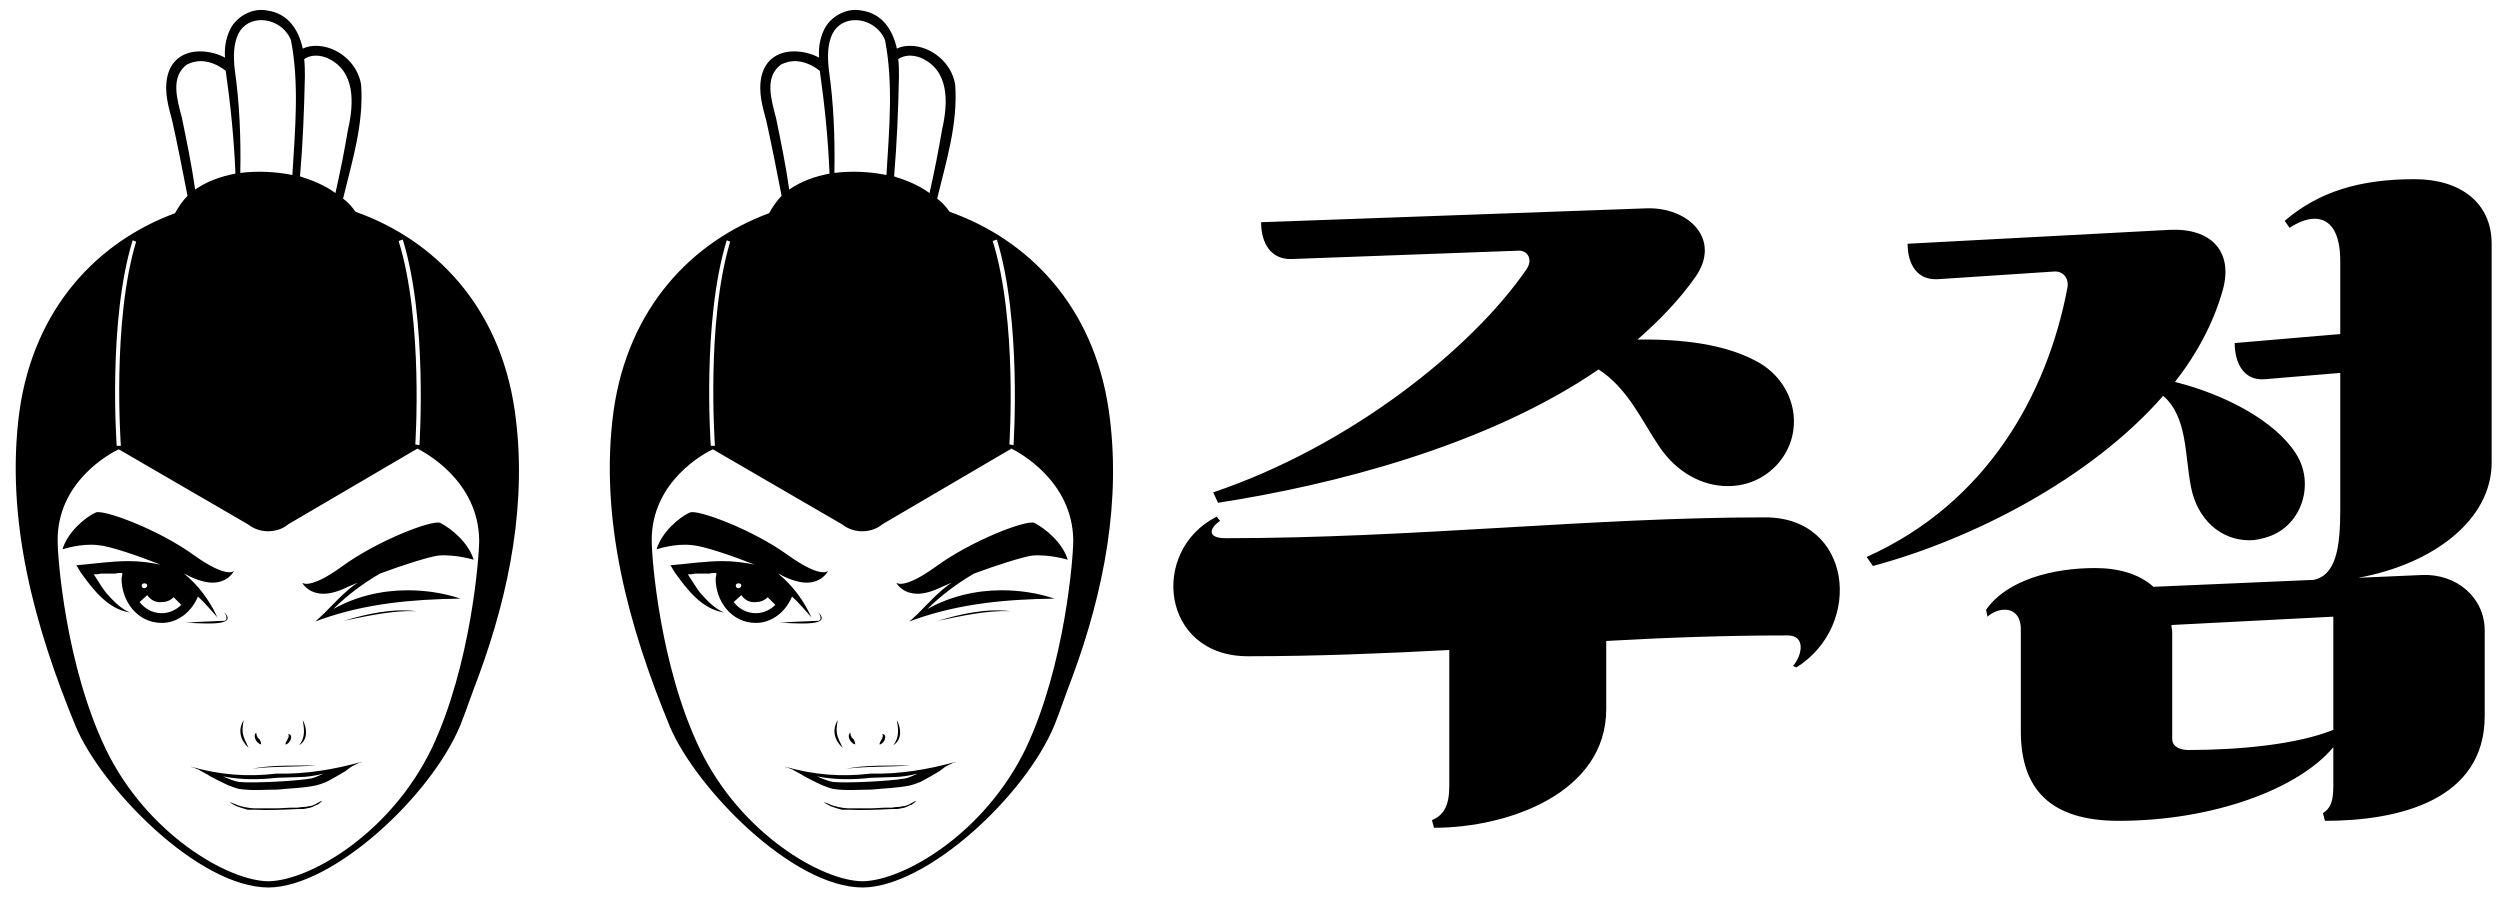 <svg width="144" height="52" viewBox="0 0 144 52" fill="none" xmlns="http://www.w3.org/2000/svg">
    <path
        d="M10.081 12.28C10.281 11.92 10.521 11.56 10.801 11.28C10.521 9.84 10.241 8.4 9.921 6.96C9.721 6.2 9.441 5.32 9.641 4.4C9.881 3.36 10.681 2.96 11.521 2.96C12.001 2.96 12.521 3.08 12.961 3.32C12.921 2.76 13.001 2.24 13.241 1.72C13.601 0.96 14.521 0.44 15.361 0.6C16.601 0.76 17.201 1.72 17.441 2.8C17.681 2.68 17.961 2.64 18.201 2.64C19.401 2.64 20.601 3.6 20.801 4.88C20.961 7.16 20.281 9.28 19.761 11.44C20.041 11.64 20.281 11.92 20.481 12.2C25.001 13.8 28.761 17.6 29.641 23.6C30.401 28.8 29.361 34.08 27.561 38.96C27.161 40 26.841 40.96 26.521 41.76C24.841 45.84 19.201 51.08 15.481 51.12C11.401 51.12 5.841 45.36 4.361 41.84C2.001 36.12 0.281 29.92 1.121 23.68C1.961 17.72 5.641 13.92 10.081 12.28ZM13.841 9.96C14.801 9.84 15.841 9.88 16.841 10.08C17.001 7.44 17.241 4.8 16.761 2.32C16.481 1.6 15.761 1.16 15.041 1.16C14.521 1.16 14.001 1.4 13.721 1.96C13.441 2.56 13.441 3.28 13.521 4C13.801 5.96 13.881 7.96 13.841 9.96ZM17.281 10.16C18.041 10.4 18.721 10.68 19.321 11.12C19.601 9.88 19.841 8.68 20.041 7.48C20.401 5.92 20.481 4.04 18.801 3.32C18.241 3.12 17.841 3.2 17.521 3.4C17.561 3.76 17.561 4.08 17.561 4.4C17.521 6.36 17.441 8.28 17.281 10.16ZM11.241 10.92C11.921 10.44 12.721 10.16 13.561 10C13.481 8 13.281 6.04 13.001 4.08C12.601 3.76 12.081 3.52 11.561 3.52C11.281 3.52 11.001 3.6 10.761 3.72C9.801 4.44 10.201 5.72 10.481 6.8C10.761 8.16 11.041 9.52 11.241 10.92ZM23.921 25.6L24.161 25.64C24.161 25.56 24.641 18.48 23.201 13.8L22.961 13.88C24.401 18.52 23.921 25.56 23.921 25.6ZM6.721 25.68H6.961C6.961 25.6 6.441 18.56 7.841 13.92L7.641 13.84C6.201 18.52 6.721 25.6 6.721 25.68ZM24.041 25.84L16.601 30.2C16.281 30.48 15.841 30.6 15.441 30.6C15.041 30.6 14.641 30.48 14.281 30.2L6.841 25.88C6.401 26.08 3.281 27.72 3.321 31.16C3.321 32.2 3.801 38.36 6.081 43.12C8.441 48.04 13.161 50.76 15.481 50.76C17.841 50.72 22.521 48 24.881 43.08C27.121 38.32 27.601 32.12 27.601 31.12C27.561 27.68 24.441 26.04 24.041 25.84ZM6.641 33.04H5.801C5.681 33.08 5.561 33.08 5.401 33.08C5.641 33.44 5.841 33.8 6.121 34.16C6.521 34.6 6.921 35.04 7.481 35.28C6.201 35.08 5.361 33.96 4.641 32.96L4.401 32.56C5.361 32.48 6.401 32.32 7.401 32.32C8.041 32.32 8.641 32.4 9.241 32.52C7.921 32 6.281 31.44 5.641 31.4C4.681 31.28 3.601 31.64 3.601 31.64C3.881 30.68 4.881 29.8 5.521 29.52C5.921 29.32 9.121 30.48 11.201 32C13.121 33.36 13.481 32.88 13.481 32.88C13.481 32.88 13.161 33.56 12.241 33.56C11.881 33.56 11.401 33.44 10.841 33.16C10.801 33.12 10.681 33.08 10.601 33.04C11.441 33.72 12.081 34.6 12.521 35.56C12.161 35.16 11.801 34.72 11.401 34.36C11.041 35.24 10.241 35.88 9.321 35.88C7.921 35.88 7.001 34.64 7.001 33.32L7.041 33.12C7.041 33.08 7.041 33.04 7.041 33C6.921 33 6.761 33 6.641 33.04ZM18.161 35.8L18.641 35.36C19.281 34.72 19.881 34.04 20.601 33.56C20.401 33.64 20.161 33.76 20.041 33.8C19.481 34.08 19.001 34.2 18.641 34.2C17.721 34.2 17.401 33.56 17.401 33.56C17.401 33.56 17.801 34 19.681 32.64C21.761 31.12 24.921 29.92 25.361 30.12C26.001 30.44 27.001 31.28 27.281 32.24C27.281 32.24 26.241 31.92 25.241 32C24.681 32.08 23.161 32.56 21.881 33.04C20.921 33.6 20.001 34.28 19.201 35.08C20.481 34.36 21.961 34 23.481 34C24.521 34 25.561 34.16 26.521 34.48C23.721 34.52 21.081 34.76 18.481 35.68L18.161 35.8ZM8.321 33.88C8.401 33.88 8.481 33.8 8.481 33.72C8.481 33.64 8.401 33.6 8.321 33.6C8.241 33.6 8.161 33.64 8.161 33.72C8.161 33.84 8.241 33.88 8.321 33.88ZM8.481 34.28L8.041 34.68C8.321 35.04 8.761 35.32 9.321 35.32C9.761 35.32 10.161 35.12 10.441 34.84L10.001 34.4C9.801 34.6 9.561 34.68 9.321 34.68C8.961 34.72 8.681 34.56 8.481 34.28ZM19.801 35.76C21.121 35.36 22.561 35.04 23.961 35.2C22.561 35.16 21.161 35.48 19.801 35.76ZM10.681 35.88C11.401 35.8 12.161 35.8 12.881 35.76C13.161 35.76 13.041 35.4 12.881 35.24C13.921 36.2 11.161 35.84 10.681 35.88ZM14.321 43.08C13.841 42.64 13.681 42.04 14.041 41.48C13.881 42.24 14.001 42.4 14.321 43.08ZM17.241 42.92C17.601 42.44 17.521 42 17.441 41.48C17.681 41.92 17.761 42.6 17.241 42.92ZM14.841 42.48L14.961 42.6C15.001 42.68 15.041 42.76 15.041 42.88C14.801 42.84 14.521 42.4 14.761 42.2C14.761 42.32 14.801 42.4 14.841 42.48ZM16.441 42.88C16.441 42.68 16.721 42.48 16.601 42.28C16.961 42.32 16.681 42.88 16.441 42.88ZM11.401 44.32L11.121 44.2C11.081 44.2 11.041 44.2 11.001 44.16C12.681 44.64 14.241 44.76 15.921 44.56C17.641 44.6 19.241 44.32 20.841 43.88C20.801 43.92 20.761 43.92 20.721 43.92L20.481 44.04C20.481 44.04 20.481 44.04 20.441 44.04L20.401 44.08C20.281 44.12 20.121 44.24 19.921 44.4C20.001 44.36 18.721 45.12 18.681 45.08C18.681 45.08 18.521 45.16 18.201 45.24C17.441 45.4 16.721 45.4 16.001 45.48C15.241 45.48 14.521 45.56 13.761 45.44C13.441 45.36 13.281 45.28 13.281 45.28C13.281 45.32 11.921 44.64 12.001 44.64C11.761 44.52 11.561 44.4 11.481 44.36L11.441 44.32H11.401ZM14.521 44.28C15.721 44.04 17.001 44.12 18.241 44.08C17.001 44.2 15.761 44.12 14.521 44.28ZM12.841 44.72C13.201 44.88 13.521 45 13.761 45.04C14.521 45.12 17.001 45 17.921 44.84C18.121 44.8 18.361 44.68 18.641 44.56C18.161 44.68 17.681 44.76 17.201 44.76L15.961 44.8C14.881 44.92 13.881 44.92 12.841 44.72ZM13.561 46.4C13.241 46.24 13.041 46.12 13.561 46.32C13.761 46.44 14.361 46.56 14.641 46.56H15.921C16.241 46.56 16.561 46.52 16.761 46.52C17.001 46.52 17.161 46.52 17.161 46.52C17.361 46.48 17.521 46.48 17.521 46.48C17.521 46.48 17.641 46.48 17.761 46.44C17.921 46.44 18.121 46.36 18.241 46.28C18.721 46 18.561 46.16 18.281 46.36C18.281 46.32 18.121 46.44 17.881 46.52C17.681 46.56 17.481 46.6 17.481 46.6C17.481 46.6 17.361 46.6 17.161 46.6C16.321 46.64 15.481 46.68 14.641 46.64C14.441 46.64 14.321 46.64 14.321 46.64C14.321 46.68 13.481 46.4 13.561 46.4ZM44.3 12.28C44.5 11.92 44.74 11.56 45.02 11.28C44.74 9.84 44.46 8.4 44.14 6.96C43.94 6.2 43.66 5.32 43.86 4.4C44.1 3.36 44.9 2.96 45.74 2.96C46.22 2.96 46.74 3.08 47.18 3.32C47.14 2.76 47.22 2.24 47.46 1.72C47.82 0.96 48.74 0.44 49.58 0.6C50.82 0.76 51.42 1.72 51.66 2.8C51.9 2.68 52.18 2.64 52.42 2.64C53.62 2.64 54.82 3.6 55.02 4.88C55.18 7.16 54.5 9.28 53.98 11.44C54.26 11.64 54.5 11.92 54.7 12.2C59.22 13.8 62.98 17.6 63.86 23.6C64.62 28.8 63.58 34.08 61.78 38.96C61.38 40 61.06 40.96 60.74 41.76C59.06 45.84 53.42 51.08 49.7 51.12C45.62 51.12 40.06 45.36 38.58 41.84C36.22 36.12 34.5 29.92 35.34 23.68C36.18 17.72 39.86 13.92 44.3 12.28ZM48.06 9.96C49.02 9.84 50.06 9.88 51.06 10.08C51.22 7.44 51.46 4.8 50.98 2.32C50.7 1.6 49.98 1.16 49.26 1.16C48.74 1.16 48.22 1.4 47.94 1.96C47.66 2.56 47.66 3.28 47.74 4C48.02 5.96 48.1 7.96 48.06 9.96ZM51.5 10.16C52.26 10.4 52.94 10.68 53.54 11.12C53.82 9.88 54.06 8.68 54.26 7.48C54.62 5.92 54.7 4.04 53.02 3.32C52.46 3.12 52.06 3.2 51.74 3.4C51.78 3.76 51.78 4.08 51.78 4.4C51.74 6.36 51.66 8.28 51.5 10.16ZM45.46 10.92C46.14 10.44 46.94 10.16 47.78 10C47.7 8 47.5 6.04 47.22 4.08C46.82 3.76 46.3 3.52 45.78 3.52C45.5 3.52 45.22 3.6 44.98 3.72C44.02 4.44 44.42 5.72 44.7 6.8C44.98 8.16 45.26 9.52 45.46 10.92ZM58.14 25.6L58.38 25.64C58.38 25.56 58.86 18.48 57.42 13.8L57.18 13.88C58.62 18.52 58.14 25.56 58.14 25.6ZM40.94 25.68H41.18C41.18 25.6 40.66 18.56 42.06 13.92L41.86 13.84C40.42 18.52 40.94 25.6 40.94 25.68ZM58.26 25.84L50.82 30.2C50.5 30.48 50.06 30.6 49.66 30.6C49.26 30.6 48.86 30.48 48.5 30.2L41.06 25.88C40.62 26.08 37.5 27.72 37.54 31.16C37.54 32.2 38.02 38.36 40.3 43.12C42.66 48.04 47.38 50.76 49.7 50.76C52.06 50.72 56.74 48 59.1 43.08C61.34 38.32 61.82 32.12 61.82 31.12C61.78 27.68 58.66 26.04 58.26 25.84ZM40.86 33.04H40.02C39.9 33.08 39.78 33.08 39.62 33.08C39.86 33.44 40.06 33.8 40.34 34.16C40.74 34.6 41.14 35.04 41.7 35.28C40.42 35.08 39.58 33.96 38.86 32.96L38.62 32.56C39.58 32.48 40.62 32.32 41.62 32.32C42.26 32.32 42.86 32.4 43.46 32.52C42.14 32 40.5 31.44 39.86 31.4C38.9 31.28 37.82 31.64 37.82 31.64C38.1 30.68 39.1 29.8 39.74 29.52C40.14 29.32 43.34 30.48 45.42 32C47.34 33.36 47.7 32.88 47.7 32.88C47.7 32.88 47.38 33.56 46.46 33.56C46.1 33.56 45.62 33.44 45.06 33.16C45.02 33.12 44.9 33.08 44.82 33.04C45.66 33.72 46.3 34.6 46.74 35.56C46.38 35.16 46.02 34.72 45.62 34.36C45.26 35.24 44.46 35.88 43.54 35.88C42.14 35.88 41.22 34.64 41.22 33.32L41.26 33.12C41.26 33.08 41.26 33.04 41.26 33C41.14 33 40.98 33 40.86 33.04ZM52.38 35.8L52.86 35.36C53.5 34.72 54.1 34.04 54.82 33.56C54.62 33.64 54.38 33.76 54.26 33.8C53.7 34.08 53.22 34.2 52.86 34.2C51.94 34.2 51.62 33.56 51.62 33.56C51.62 33.56 52.02 34 53.9 32.64C55.98 31.12 59.14 29.92 59.58 30.12C60.22 30.44 61.22 31.28 61.5 32.24C61.5 32.24 60.46 31.92 59.46 32C58.9 32.08 57.38 32.56 56.1 33.04C55.14 33.6 54.22 34.28 53.42 35.08C54.7 34.36 56.18 34 57.7 34C58.74 34 59.78 34.16 60.74 34.48C57.94 34.52 55.3 34.76 52.7 35.68L52.38 35.8ZM42.54 33.88C42.62 33.88 42.7 33.8 42.7 33.72C42.7 33.64 42.62 33.6 42.54 33.6C42.46 33.6 42.38 33.64 42.38 33.72C42.38 33.84 42.46 33.88 42.54 33.88ZM42.7 34.28L42.26 34.68C42.54 35.04 42.98 35.32 43.54 35.32C43.98 35.32 44.38 35.12 44.66 34.84L44.22 34.4C44.02 34.6 43.78 34.68 43.54 34.68C43.18 34.72 42.9 34.56 42.7 34.28ZM54.02 35.76C55.34 35.36 56.78 35.04 58.18 35.2C56.78 35.16 55.38 35.48 54.02 35.76ZM44.9 35.88C45.62 35.8 46.38 35.8 47.1 35.76C47.38 35.76 47.26 35.4 47.1 35.24C48.14 36.2 45.38 35.84 44.9 35.88ZM48.54 43.08C48.06 42.64 47.9 42.04 48.26 41.48C48.1 42.24 48.22 42.4 48.54 43.08ZM51.46 42.92C51.82 42.44 51.74 42 51.66 41.48C51.9 41.92 51.98 42.6 51.46 42.92ZM49.06 42.48L49.18 42.6C49.22 42.68 49.26 42.76 49.26 42.88C49.02 42.84 48.74 42.4 48.98 42.2C48.98 42.32 49.02 42.4 49.06 42.48ZM50.66 42.88C50.66 42.68 50.94 42.48 50.82 42.28C51.18 42.32 50.9 42.88 50.66 42.88ZM45.62 44.32L45.34 44.2C45.3 44.2 45.26 44.2 45.22 44.16C46.9 44.64 48.46 44.76 50.14 44.56C51.86 44.6 53.46 44.32 55.06 43.88C55.02 43.92 54.98 43.92 54.94 43.92L54.7 44.04C54.7 44.04 54.7 44.04 54.66 44.04L54.62 44.08C54.5 44.12 54.34 44.24 54.14 44.4C54.22 44.36 52.94 45.12 52.9 45.08C52.9 45.08 52.74 45.16 52.42 45.24C51.66 45.4 50.94 45.4 50.22 45.48C49.46 45.48 48.74 45.56 47.98 45.44C47.66 45.36 47.5 45.28 47.5 45.28C47.5 45.32 46.14 44.64 46.22 44.64C45.98 44.52 45.78 44.4 45.7 44.36L45.66 44.32H45.62ZM48.74 44.28C49.94 44.04 51.22 44.12 52.46 44.08C51.22 44.2 49.98 44.12 48.74 44.28ZM47.06 44.72C47.42 44.88 47.74 45 47.98 45.04C48.74 45.12 51.22 45 52.14 44.84C52.34 44.8 52.58 44.68 52.86 44.56C52.38 44.68 51.9 44.76 51.42 44.76L50.18 44.8C49.1 44.92 48.1 44.92 47.06 44.72ZM47.78 46.4C47.46 46.24 47.26 46.12 47.78 46.32C47.98 46.44 48.58 46.56 48.86 46.56H50.14C50.46 46.56 50.78 46.52 50.98 46.52C51.22 46.52 51.38 46.52 51.38 46.52C51.58 46.48 51.74 46.48 51.74 46.48C51.74 46.48 51.86 46.48 51.98 46.44C52.14 46.44 52.34 46.36 52.46 46.28C52.94 46 52.78 46.16 52.5 46.36C52.5 46.32 52.34 46.44 52.1 46.52C51.9 46.56 51.7 46.6 51.7 46.6C51.7 46.6 51.58 46.6 51.38 46.6C50.54 46.64 49.7 46.68 48.86 46.64C48.66 46.64 48.54 46.64 48.54 46.64C48.54 46.68 47.7 46.4 47.78 46.4ZM70.159 28.96L69.879 28.36C77.719 25.72 84.759 20.12 87.919 15.52C88.319 14.96 87.999 14.4 87.439 14.44L74.399 14.92C73.199 14.96 72.639 14 72.639 12.8L94.839 12C97.239 11.92 99.159 13.76 97.679 15.92C96.759 17.24 95.599 18.44 94.319 19.56C96.959 19.52 99.319 19.84 101.079 20.76C103.399 21.92 104.079 24.8 102.399 26.72C101.639 27.56 100.639 28 99.519 28C98.079 28 96.559 27.24 95.519 25.64C94.599 24.28 93.759 22.36 92.079 21.28C85.599 25.72 76.639 27.96 70.159 28.96ZM82.599 47.68L82.479 47.24C83.159 46.96 83.479 46.4 83.479 45.28V37.44C79.679 37.64 75.799 37.8 71.879 37.8C66.879 37.8 66.199 31.72 70.079 29.76L70.279 30C69.639 30.44 69.519 31 70.599 31C81.399 31 91.719 29.8 101.679 29.8C106.679 29.8 107.359 36 103.479 38.44L103.279 38.36C103.799 37.76 104.039 36.6 102.959 36.6C99.519 36.6 96.039 36.72 92.519 36.92V40.84C92.519 45.68 86.879 47.68 82.599 47.68ZM114.479 35.52L114.399 35.12C115.639 33.36 118.319 32.72 120.679 32.72C122.079 32.72 123.239 33.08 124.039 33.8L133.279 33.4C134.559 33.12 134.799 31.52 134.799 29.36V21.48L130.479 21.84C129.279 21.96 128.719 20.96 128.719 19.76L134.799 19.24V15.04C134.799 13.4 134.239 12.6 133.319 12.6C132.919 12.6 132.439 12.76 131.879 13.12L131.599 12.72C133.559 11.04 135.919 10.32 139.079 10.32C141.719 10.32 143.519 11.68 143.519 14.04V26.64C143.519 29.92 140.199 32.48 135.839 33.28L139.519 33.12C141.479 33.04 143.119 34.4 143.119 36.32V41.24C143.119 46.08 138.199 47.28 133.919 47.28L133.799 46.84C134.239 46.56 134.399 46.16 134.399 45.28V43.04C132.399 45.44 127.479 47.28 122.039 47.28C118.079 47.28 116.399 45.44 116.399 42.12V36.24C116.399 35.48 115.999 35.12 115.479 35.12C115.159 35.12 114.799 35.24 114.479 35.52ZM107.879 32.6L107.519 32.08C114.479 28.96 117.919 22.68 119.079 16.6C119.199 16 118.799 15.6 118.319 15.64L111.639 16.08C110.439 16.16 109.879 15.24 109.879 14.04L124.959 13.24C127.359 13.12 128.639 14.48 128.039 16.68C127.519 18.56 126.559 20.36 125.279 22C128.159 22.72 131.039 24.24 132.239 26.12C133.359 27.84 132.599 30.28 130.639 30.92C130.279 31.04 129.919 31.12 129.559 31.12C127.919 31.12 126.559 29.92 126.199 28.04C125.839 26.2 125.999 24 124.599 22.8C120.399 27.6 113.559 31.08 107.879 32.6ZM125.119 36.32V42.56C125.119 43 125.559 43.2 126.039 43.2C128.999 43.2 132.319 42.88 134.399 42.04V35.52L125.079 36C125.079 36.04 125.079 36.08 125.079 36.12L125.119 36.32Z"
        fill="black" />
</svg>
    